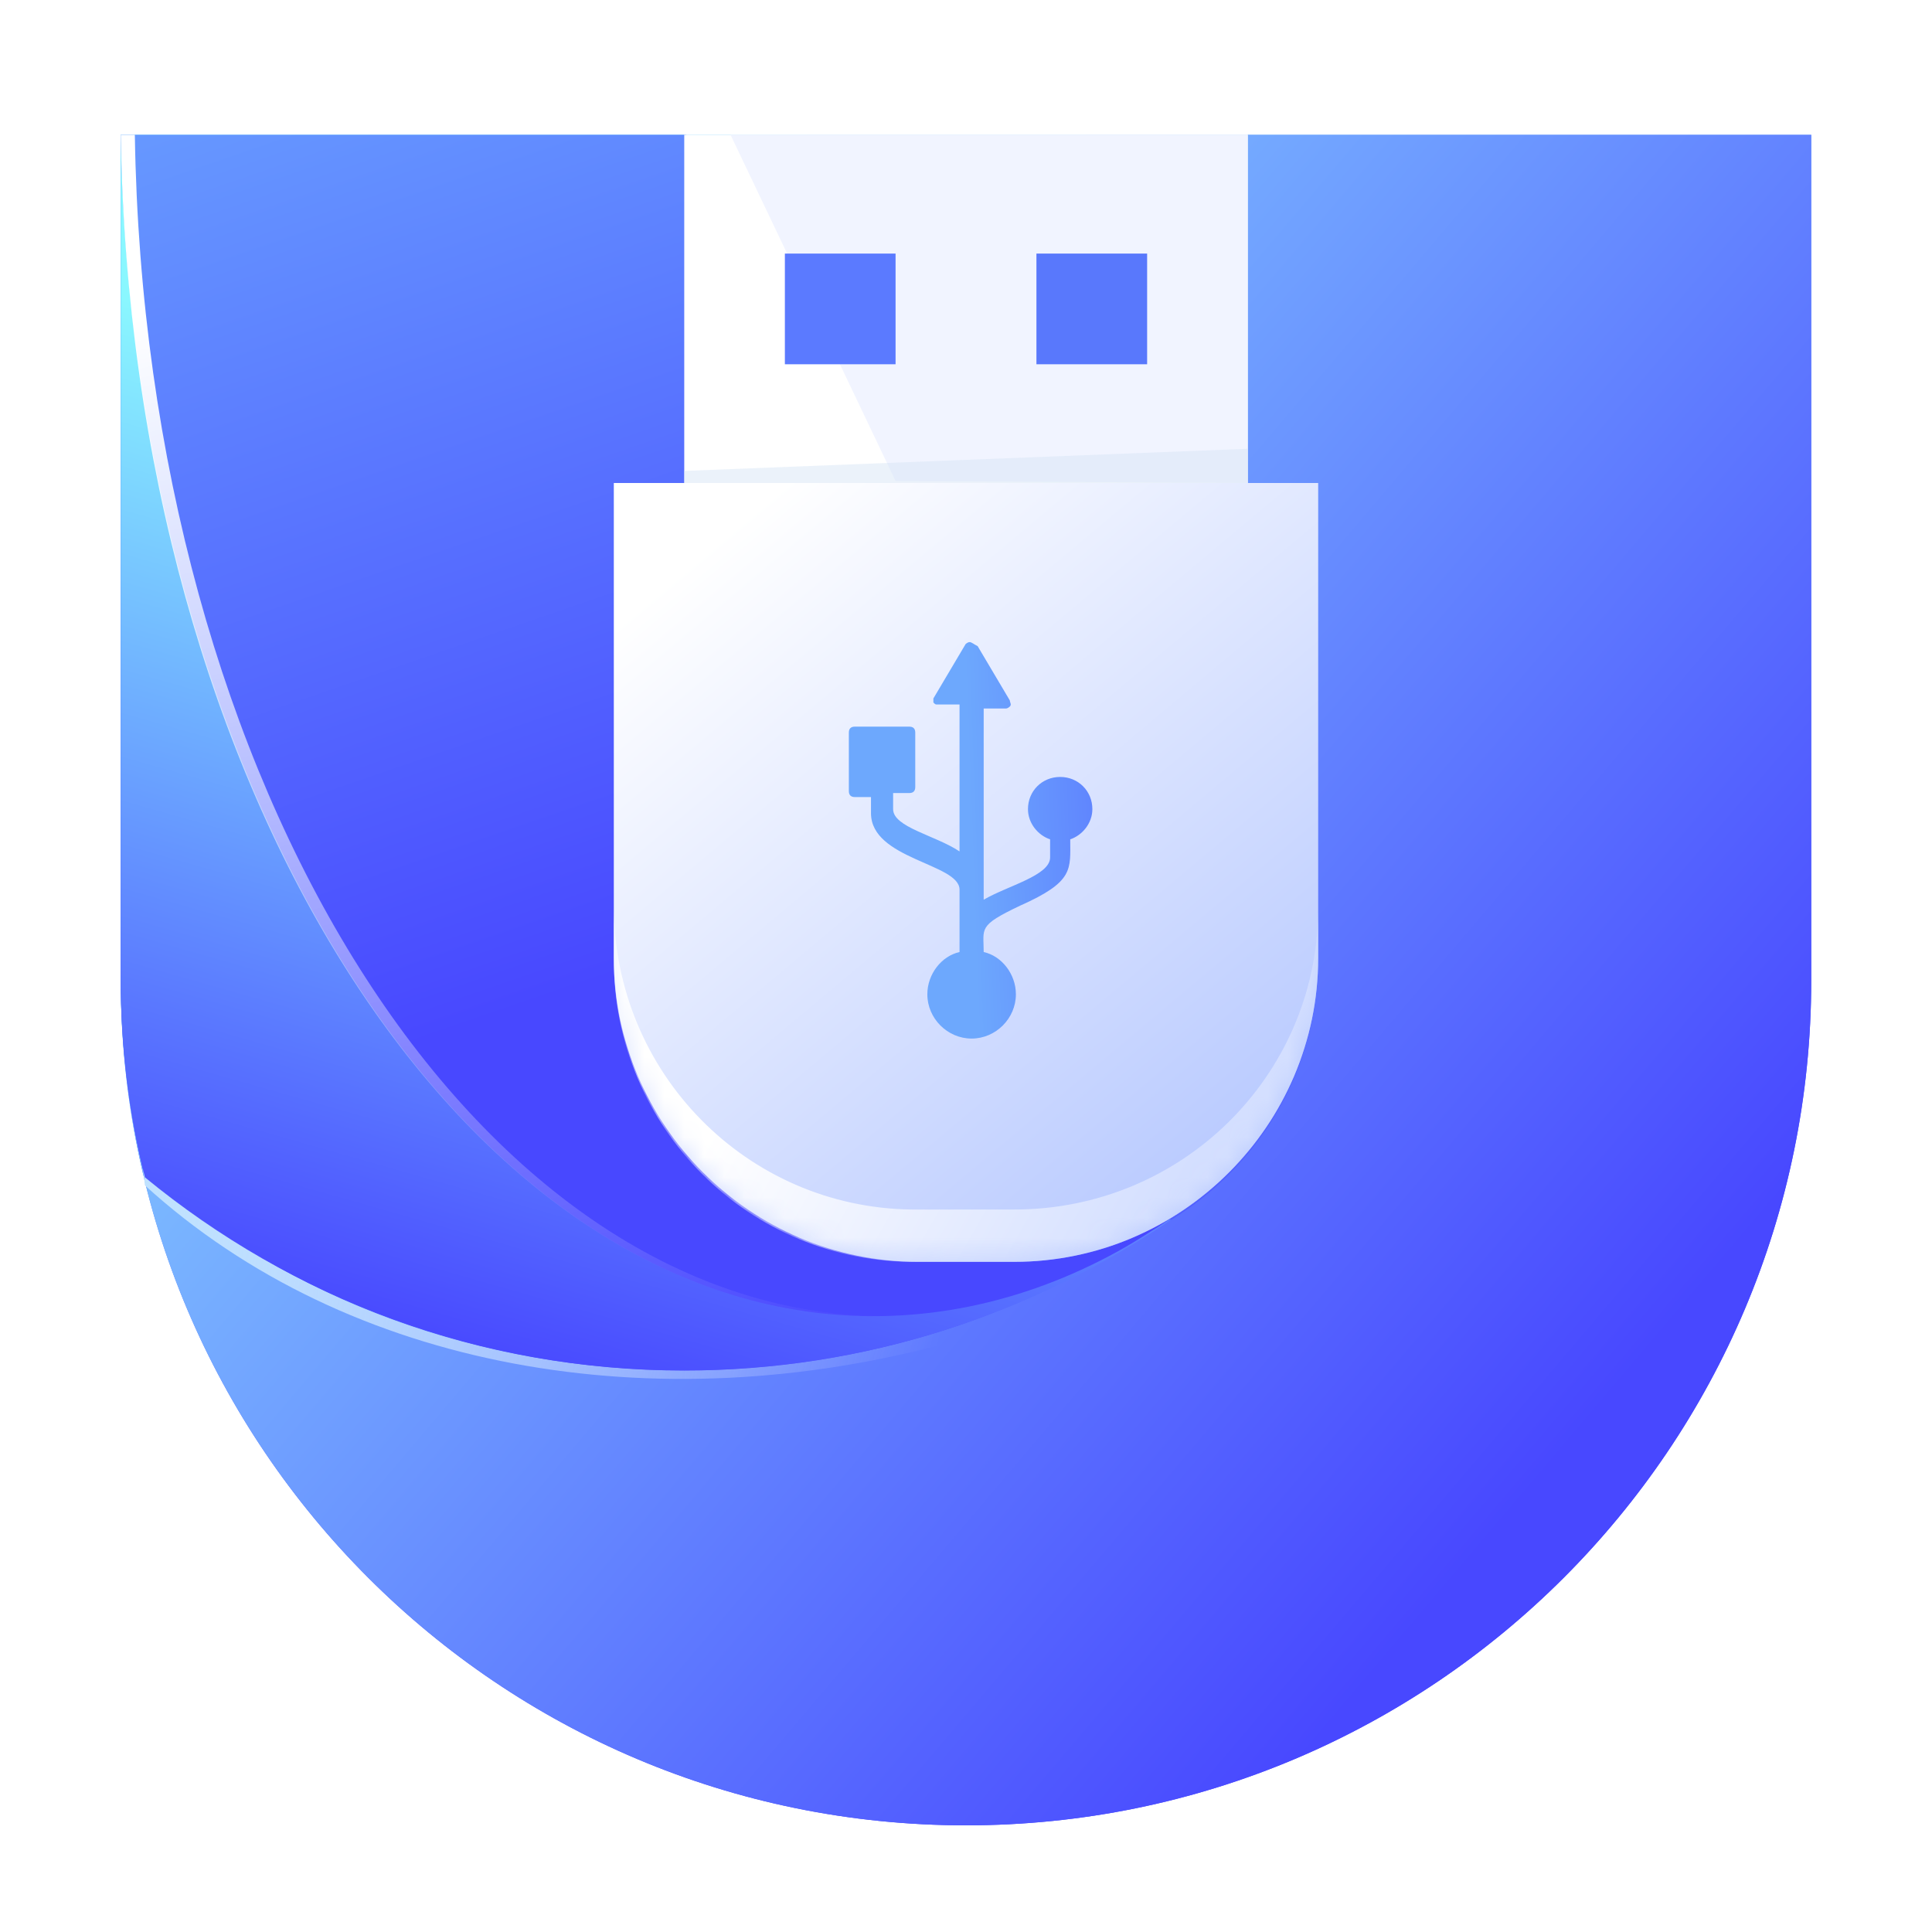 <?xml version="1.0" encoding="utf-8"?>
<!-- Generator: Adobe Illustrator 24.0.0, SVG Export Plug-In . SVG Version: 6.00 Build 0)  -->
<svg version="1.1" id="图层_1" xmlns="http://www.w3.org/2000/svg" xmlns:xlink="http://www.w3.org/1999/xlink" x="0px" y="0px"
	 viewBox="0 0 96 96" style="enable-background:new 0 0 96 96;" xml:space="preserve">
<style type="text/css">
	.st0{fill-rule:evenodd;clip-rule:evenodd;fill:url(#Fill-1_2_);}
	.st1{fill-rule:evenodd;clip-rule:evenodd;fill:url(#Fill-1_3_);}
	.st2{fill-rule:evenodd;clip-rule:evenodd;fill:url(#Fill-3_1_);}
	.st3{fill:url(#路径-8_1_);}
	.st4{fill-rule:evenodd;clip-rule:evenodd;fill:#FFFFFF;}
	.st5{fill-rule:evenodd;clip-rule:evenodd;fill:#F1F4FF;}
	.st6{opacity:0.468;fill-rule:evenodd;clip-rule:evenodd;fill:#D3E2F3;enable-background:new    ;}
	.st7{fill-rule:evenodd;clip-rule:evenodd;fill:#5B7AFF;}
	.st8{fill-rule:evenodd;clip-rule:evenodd;fill:#5978FC;}
	.st9{fill-rule:evenodd;clip-rule:evenodd;fill:url(#path-8_3_);}
	.st10{filter:url(#Adobe_OpacityMaskFilter);}
	.st11{mask:url(#mask-9_1_);fill-rule:evenodd;clip-rule:evenodd;fill:url(#路径_2_);}
	.st12{fill:url(#路径_3_);}
	.st13{fill-rule:evenodd;clip-rule:evenodd;fill:url(#Fill-5_2_);}
	.st14{fill-rule:evenodd;clip-rule:evenodd;fill:url(#SVGID_1_);}
	.st15{fill-rule:evenodd;clip-rule:evenodd;fill:url(#SVGID_2_);}
	.st16{fill-rule:evenodd;clip-rule:evenodd;fill:url(#SVGID_3_);}
	.st17{fill-rule:evenodd;clip-rule:evenodd;fill:url(#SVGID_4_);}
	.st18{fill-rule:evenodd;clip-rule:evenodd;fill:url(#SVGID_5_);}
	.st19{fill-rule:evenodd;clip-rule:evenodd;fill:url(#SVGID_6_);}
</style>
<title>编组备份 3</title>
<desc>Created with Sketch.</desc>
<g>
	
		<linearGradient id="Fill-1_2_" gradientUnits="userSpaceOnUse" x1="0.236" y1="96.133" x2="0.596" y2="95.361" gradientTransform="matrix(109.126 0 0 -108.975 0.853 10462.636)">
		<stop  offset="0" style="stop-color:#8AF7FF"/>
		<stop  offset="1" style="stop-color:#4848FF"/>
	</linearGradient>
	<path id="Fill-1" class="st0" d="M48,90.7L48,90.7c-23.2,0-42-18.8-42-42v-42h84v42C90,71.9,71.2,90.7,48,90.7"/>
	
		<linearGradient id="Fill-1_3_" gradientUnits="userSpaceOnUse" x1="0.179" y1="95.881" x2="0.747" y2="95.399" gradientTransform="matrix(109.127 0 0 -108.988 0.852 10463.867)">
		<stop  offset="0" style="stop-color:#8ADAFF"/>
		<stop  offset="1" style="stop-color:#4848FF"/>
	</linearGradient>
	<path id="Fill-1_1_" class="st1" d="M62,6.7v17.4h3.5v23.6c0,8.3-6.8,15.1-15.1,15.1h-4.8c-8.3,0-15.1-6.8-15.1-15.1V24.1H34V6.7H6
		v42c0,23.2,18.8,42,42,42c23.2,0,42-18.8,42-42v-42H62z"/>
	
		<linearGradient id="Fill-3_1_" gradientUnits="userSpaceOnUse" x1="4.860606e-02" y1="96.68" x2="0.43" y2="95.4" gradientTransform="matrix(67.754 0 0 -79.69 0.852 7651.23)">
		<stop  offset="0" style="stop-color:#8AF7FF"/>
		<stop  offset="1" style="stop-color:#4848FF"/>
	</linearGradient>
	<path id="Fill-3" class="st2" d="M58.2,60.5c-2.2,1.3-4.9,2.1-7.7,2.1h-4.8c-8.4,0-15.1-6.7-15.1-15.1V24h3.5V6.7H6v41.9
		c0,3.4,0.4,6.7,1.2,9.9c7.3,6,16.6,9.6,26.8,9.6C43,68.1,51.3,65.3,58.2,60.5"/>
	
		<linearGradient id="路径-8_1_" gradientUnits="userSpaceOnUse" x1="9.189788e-02" y1="96.334" x2="0.862" y2="96.294" gradientTransform="matrix(52.144 0 0 -13.615 2.24 1374.629)">
		<stop  offset="0" style="stop-color:#C0E2FF"/>
		<stop  offset="1" style="stop-color:#FFFFFF;stop-opacity:0"/>
	</linearGradient>
	<path id="路径-8" class="st3" d="M7.2,58.9c10.1,9.2,25.4,11.8,40,7.8l-0.3-0.6C31.2,71,15.7,66.3,7.1,58L7.2,58.9z"/>
	<polygon id="Fill-5_1_" class="st4" points="34,24.1 62,24.1 62,6.7 34,6.7 	"/>
	<polygon id="Fill-5备份-2" class="st5" points="44.5,23.9 62,24 62,6.7 36.3,6.7 	"/>
	<polygon id="Fill-5备份" class="st6" points="34,24 62,24 62,22.3 34,23.4 	"/>
	<polygon id="Fill-7" class="st7" points="39,18.1 44.5,18.1 44.5,12.6 39,12.6 	"/>
	<polygon id="Fill-8" class="st8" points="51.5,18.1 57,18.1 57,12.6 51.5,12.6 	"/>
	<g id="蒙版">
		
			<linearGradient id="path-8_3_" gradientUnits="userSpaceOnUse" x1="0.62" y1="95.337" x2="0.129" y2="95.981" gradientTransform="matrix(45.528 0 0 -50.177 32.652 4840.549)">
			<stop  offset="0" style="stop-color:#BACBFF"/>
			<stop  offset="1" style="stop-color:#FFFFFF"/>
		</linearGradient>
		<path id="path-8_1_" class="st9" d="M45.6,62.7c-8.3,0-15.1-6.8-15.1-15.1V24h35v23.6c0,8.3-6.8,15.1-15.1,15.1H45.6z"/>
	</g>
	<defs>
		<filter id="Adobe_OpacityMaskFilter" filterUnits="userSpaceOnUse" x="30.5" y="45" width="35" height="17.8">
			<feColorMatrix  type="matrix" values="1 0 0 0 0  0 1 0 0 0  0 0 1 0 0  0 0 0 1 0"/>
		</filter>
	</defs>
	<mask maskUnits="userSpaceOnUse" x="30.5" y="45" width="35" height="17.8" id="mask-9_1_">
		<g class="st10">
			<path id="path-8_2_" class="st4" d="M45.6,62.7c-8.3,0-15.1-6.8-15.1-15.1V24h35v23.6c0,8.3-6.8,15.1-15.1,15.1H45.6z"/>
		</g>
	</mask>
	
		<linearGradient id="路径_2_" gradientUnits="userSpaceOnUse" x1="0.621" y1="95.826" x2="0.121" y2="95.971" gradientTransform="matrix(45.528 0 0 -23.035 32.651 2262.143)">
		<stop  offset="0" style="stop-color:#D4DFFF"/>
		<stop  offset="1" style="stop-color:#FFFFFF"/>
	</linearGradient>
	<path id="路径" class="st11" d="M30.5,47.7V45c0,8.3,6.6,15,14.8,15.1l0.3,0h4.8c8.3,0,15-6.6,15.1-14.8l0-0.3v2.6
		c0,8.3-6.8,15.1-15.1,15.1h-4.8C37.2,62.8,30.5,56,30.5,47.7V45V47.7z"/>
	
		<g id="usb" transform="translate(55.389, 46.516) scale(1, -1) rotate(90) translate(-55.389, -46.516) translate(42.599, 38.426)">
		
			<linearGradient id="路径_3_" gradientUnits="userSpaceOnUse" x1="-35.695" y1="62.406" x2="-36.465" y2="62.36" gradientTransform="matrix(0 15.582 -25.539 0 1621.223 571.77)">
			<stop  offset="0" style="stop-color:#6DA8FD"/>
			<stop  offset="1" style="stop-color:#5364FF"/>
		</linearGradient>
		<path id="路径_1_" class="st12" d="M27.4,15.3c0,0.1-0.1,0.2-0.1,0.2l-2.7,1.6c0,0-0.1,0-0.1,0c0,0-0.1,0-0.1,0
			c-0.1-0.1-0.1-0.1-0.1-0.2v-1.1h-7.3c0.8,1.2,1.2,3.3,2.1,3.3h0.8v-0.8c0-0.2,0.1-0.3,0.3-0.3h2.7c0.2,0,0.3,0.1,0.3,0.3V21
			c0,0.2-0.1,0.3-0.3,0.3H20c-0.2,0-0.3-0.1-0.3-0.3v-0.8h-0.8c-2.3,0-2.5-4.4-3.8-4.4H12c-0.2,0.9-1.1,1.6-2.1,1.6
			c-1.2,0-2.2-1-2.2-2.2s1-2.2,2.2-2.2c1,0,1.9,0.7,2.1,1.6c1.2,0,1.3,0.3,2.3-1.8c1.2-2.7,1.8-2.5,3.3-2.5c0.2-0.6,0.8-1.1,1.5-1.1
			c0.9,0,1.6,0.7,1.6,1.6s-0.7,1.6-1.6,1.6c-0.7,0-1.3-0.5-1.5-1.1h-0.9c-0.9,0-1.4,2.1-2.1,3.3h9.5v-1.1c0-0.1,0.1-0.2,0.1-0.2
			c0.1-0.1,0.2,0,0.3,0l2.7,1.6C27.3,15.1,27.4,15.2,27.4,15.3z"/>
	</g>
	
		<linearGradient id="Fill-5_2_" gradientUnits="userSpaceOnUse" x1="0.495" y1="95.728" x2="0.354" y2="95.156" gradientTransform="matrix(67.754 0 0 -79.69 0.853 7651.23)">
		<stop  offset="0" style="stop-color:#8AF7FF"/>
		<stop  offset="1" style="stop-color:#4848FF"/>
	</linearGradient>
	<path id="Fill-5" class="st13" d="M6,6.7L6,6.7l0,41.9c0,3.4,0.4,6.7,1.2,9.9c7.3,6,16.6,9.6,26.8,9.6c9,0,17.3-2.8,24.2-7.5
		c0,0-0.1,0-0.1,0c-4.5,3.1-9.5,4.8-14.7,4.8C23.1,65.4,6.6,39.3,6,6.7z"/>
	<g>
		<linearGradient id="SVGID_1_" gradientUnits="userSpaceOnUse" x1="58.124" y1="60.554" x2="58.118" y2="60.532">
			<stop  offset="0" style="stop-color:#8AF7FF"/>
			<stop  offset="1" style="stop-color:#4848FF"/>
		</linearGradient>
		<path class="st14" d="M58.1,60.6C58.1,60.6,58.1,60.5,58.1,60.6C58.2,60.5,58.2,60.5,58.1,60.6C58.1,60.5,58.1,60.6,58.1,60.6
			C58.1,60.6,58.1,60.6,58.1,60.6z"/>
		<linearGradient id="SVGID_2_" gradientUnits="userSpaceOnUse" x1="32.359" y1="24.312" x2="32.182" y2="23.593">
			<stop  offset="0" style="stop-color:#8AF7FF"/>
			<stop  offset="1" style="stop-color:#4848FF"/>
		</linearGradient>
		<line class="st15" x1="34.1" y1="24" x2="30.5" y2="24"/>
		<linearGradient id="SVGID_3_" gradientUnits="userSpaceOnUse" x1="31.772" y1="69.129" x2="17.963" y2="12.927">
			<stop  offset="0" style="stop-color:#FFFFFF;stop-opacity:0"/>
			<stop  offset="1" style="stop-color:#FFFFFF"/>
		</linearGradient>
		<path class="st16" d="M6.7,6.7L6.7,6.7L6.7,6.7L6,6.7c0.5,32.6,17.1,58.7,37.4,58.7c0.1,0,0.2,0,0.3,0C23.6,65.1,7.2,39.1,6.7,6.7
			z"/>
		<linearGradient id="SVGID_4_" gradientUnits="userSpaceOnUse" x1="20.921" y1="8.953" x2="19.554" y2="3.389">
			<stop  offset="0" style="stop-color:#8AF7FF"/>
			<stop  offset="1" style="stop-color:#4848FF"/>
		</linearGradient>
		<polygon class="st17" points="34.1,6.7 6.7,6.7 6.7,6.7 34.1,6.7 		"/>
		<linearGradient id="SVGID_5_" gradientUnits="userSpaceOnUse" x1="52.561" y1="63.813" x2="52.56" y2="63.809">
			<stop  offset="0" style="stop-color:#8AF7FF"/>
			<stop  offset="1" style="stop-color:#4848FF"/>
		</linearGradient>
		<path class="st18" d="M52.5,63.8C52.6,63.8,52.6,63.8,52.5,63.8C52.6,63.8,52.6,63.8,52.5,63.8C52.6,63.8,52.6,63.8,52.5,63.8z"/>
		<linearGradient id="SVGID_6_" gradientUnits="userSpaceOnUse" x1="39.197" y1="67.904" x2="39.082" y2="67.437">
			<stop  offset="0" style="stop-color:#8AF7FF"/>
			<stop  offset="1" style="stop-color:#4848FF"/>
		</linearGradient>
		<path class="st19" d="M41.4,67.4c-1.5,0.3-3,0.5-4.6,0.6C38.4,67.9,39.9,67.7,41.4,67.4z"/>
	</g>
</g>
</svg>
